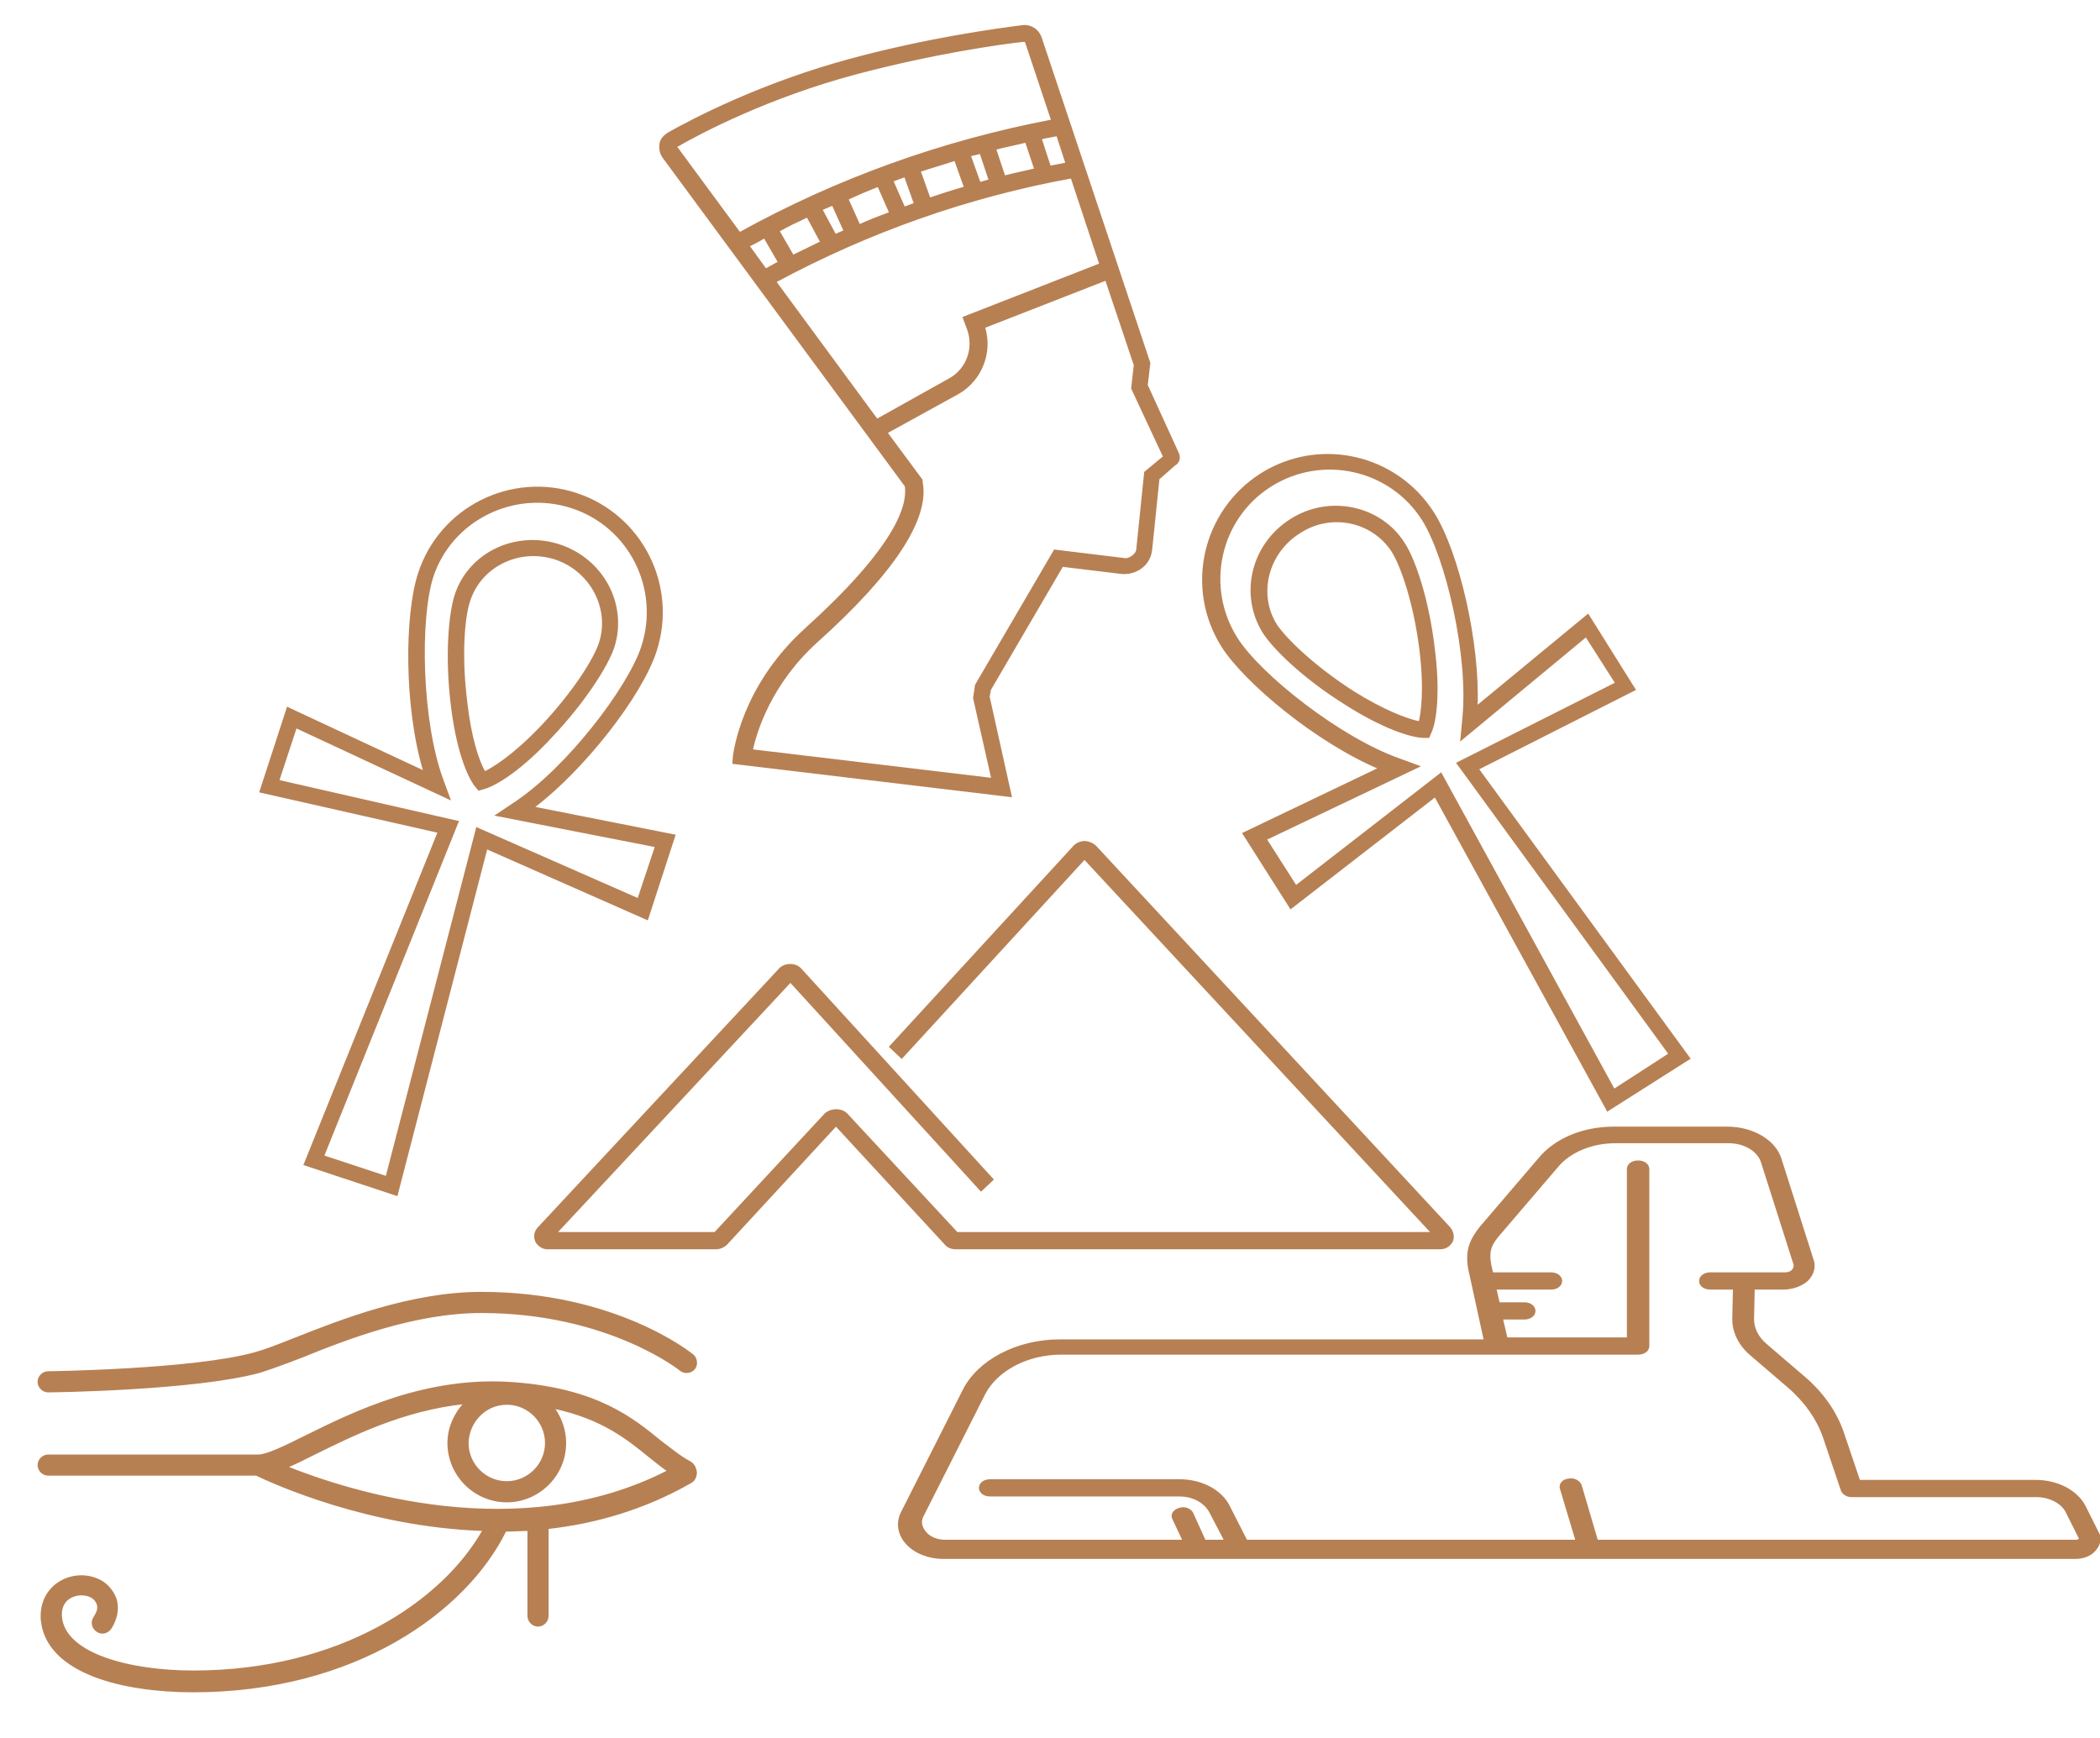 <?xml version="1.0" encoding="utf-8"?>
<!-- Generator: Adobe Illustrator 27.8.1, SVG Export Plug-In . SVG Version: 6.00 Build 0)  -->
<svg version="1.1" id="Layer_1" xmlns="http://www.w3.org/2000/svg" xmlns:xlink="http://www.w3.org/1999/xlink" x="0px" y="0px"
	 viewBox="0 0 322.8 267.2" style="enable-background:new 0 0 322.8 267.2;" xml:space="preserve">
<style type="text/css">
	.st0{fill:#B78053;stroke:#B78053;stroke-width:0.25;stroke-miterlimit:10;}
</style>
<g>
	<g>
		<path class="st0" d="M106,224.7c-1.5-0.8-2.8-1.9-4.4-3.1c-4.3-3.5-9.7-8-22.4-9c-13.6-1.1-24.8,4.5-32.3,8.2
			c-3.2,1.6-5.9,2.9-7.2,2.9c0,0,0,0,0,0H7.4c-0.8,0-1.5,0.7-1.5,1.5c0,0.8,0.7,1.5,1.5,1.5h32c2.5,1.2,17.1,7.9,34.9,8.5
			c-6.2,11-22,21.7-44.6,21.7c-9.7,0-19.7-2.6-20.3-8.3c-0.1-1.2,0.2-2.1,1-2.8c0.9-0.7,2.2-0.9,3.3-0.5c0.6,0.2,1.1,0.7,1.3,1.3
			c0.2,0.6,0,1.2-0.5,2c-0.5,0.7-0.3,1.6,0.4,2.1c0.7,0.5,1.6,0.3,2.1-0.4c1.2-1.9,1.1-3.5,0.8-4.5c-0.5-1.4-1.6-2.6-3-3.1
			c-2-0.8-4.4-0.5-6.2,0.9c-1.6,1.3-2.4,3.2-2.2,5.5c0.9,8.1,12.6,10.9,23.3,10.9c24.8,0,41.9-12.3,48-24.7c1.2,0,2.3-0.1,3.5-0.1
			v13.2c0,0.8,0.7,1.5,1.5,1.5c0.8,0,1.5-0.7,1.5-1.5v-13.5c7.2-0.8,14.7-2.9,21.9-7c0.6-0.3,0.9-0.9,0.9-1.6
			C106.9,225.6,106.6,225,106,224.7z M77.9,215.8c3.3,0,6,2.7,6,6c0,3.3-2.7,6-6,6c-3.3,0-6-2.7-6-6C72,218.5,74.6,215.8,77.9,215.8
			z M44.1,225.5c1.2-0.5,2.6-1.2,4.2-2c5.7-2.8,13.6-6.8,23.1-7.8c-1.5,1.6-2.5,3.8-2.5,6.1c0,4.9,4,9,9,9c4.9,0,9-4,9-9
			c0-2-0.7-3.9-1.8-5.4c7.5,1.6,11.4,4.8,14.6,7.4c1,0.8,2,1.6,3,2.3C79.9,237.8,53.6,229.3,44.1,225.5z"/>
		<path class="st0" d="M7.4,213.9L7.4,213.9c0.9,0,22.6-0.3,32.5-3c1.6-0.5,3.8-1.3,6.4-2.3c6.9-2.8,17.4-6.9,27.7-6.9
			c19.4,0,30.5,8.8,30.6,8.9c0.6,0.5,1.6,0.4,2.1-0.2c0.5-0.6,0.4-1.6-0.2-2.1c-0.5-0.4-12-9.6-32.5-9.6c-10.9,0-21.7,4.3-28.8,7.1
			c-2.5,1-4.6,1.8-6.1,2.2c-9.4,2.6-31.4,2.9-31.7,2.9c-0.8,0-1.5,0.7-1.5,1.5C5.9,213.2,6.6,213.9,7.4,213.9z"/>
	</g>
	<path class="st0" d="M221.4,191.9h-74.5c-0.6,0-1.2-0.2-1.6-0.7l-16.8-18.2l-16.8,18.2c-0.4,0.4-1,0.7-1.6,0.7H84.1
		c-0.7,0-1.4-0.5-1.7-1.1c-0.3-0.7-0.2-1.5,0.4-2.1l37-39.7c0.4-0.5,1.1-0.7,1.7-0.7c0,0,0,0,0,0c0.7,0,1.3,0.3,1.7,0.8l29.4,32.2
		l-1.8,1.7l-29.3-32.1l-36,38.6h24.4l16.9-18.2c0.9-0.9,2.6-0.9,3.4,0l16.9,18.2h73l-53.4-57.5l-28.1,30.6l-1.8-1.7l28.2-30.7
		c0.4-0.5,1.1-0.8,1.7-0.8l0,0c0.6,0,1.3,0.3,1.7,0.7l54.4,58.6c0.5,0.6,0.7,1.4,0.4,2.1C222.8,191.5,222.2,191.9,221.4,191.9z"/>
	<path class="st0" d="M181.1,69.7l-4.8-10.5l0.4-3.4L160,5.8c-0.4-1.2-1.6-2-2.9-1.8c-3.9,0.5-14.3,1.9-26.2,5.1
		c-13.8,3.7-24.3,9.2-28.2,11.4c-0.6,0.4-1.1,0.9-1.2,1.6c-0.1,0.7,0,1.4,0.4,2l37.3,50.6c0.5,3.3-1.9,9.8-15.4,22
		c-9.8,8.9-10.9,19-11,19.4l-0.1,1.2l42.7,5.1l-3.4-15.3l0.2-1.1l11.1-19l9.1,1.1c1.1,0.1,2.2-0.2,3.1-0.9c0.9-0.7,1.4-1.7,1.5-2.9
		l1.1-10.7l2.4-2.1C181.2,71.1,181.4,70.4,181.1,69.7z M148.7,50.4c1.2,3,0,6.4-2.8,7.9l-11.1,6.2l-15.6-21.2
		c14.3-7.7,29.6-13.1,45.5-16l4.4,13.3l-21,8.2L148.7,50.4z M161.4,25.6l-1.4-4.3c0.8-0.2,1.6-0.3,2.5-0.5l1.4,4.3
		C163.1,25.3,162.3,25.4,161.4,25.6z M157.7,21.8l1.4,4.2c-1.6,0.4-3.2,0.7-4.7,1.1l-1.4-4.2C154.5,22.5,156.1,22.2,157.7,21.8z
		 M150.7,23.5l1.4,4.2c-0.5,0.1-1,0.3-1.5,0.4l-1.5-4.2C149.6,23.8,150.1,23.7,150.7,23.5z M146.8,24.6l1.5,4.2
		c-1.8,0.5-3.6,1.1-5.4,1.7l-1.5-4.2C143.2,25.7,145,25.2,146.8,24.6z M139.1,27.1l1.5,4.2c-0.5,0.2-1.1,0.4-1.6,0.6l-1.8-4.1
		C137.8,27.6,138.5,27.3,139.1,27.1z M135,28.6l1.8,4.1c-1.6,0.6-3.2,1.2-4.7,1.9l-1.8-4C131.8,29.9,133.4,29.2,135,28.6z M128,31.5
		l1.8,4c-0.5,0.2-1,0.4-1.4,0.6l-2.1-3.9C126.8,32,127.4,31.7,128,31.5z M124.1,33.3l2.1,3.9c-1.4,0.7-2.9,1.4-4.3,2.1l-2.2-3.8
		C121.1,34.7,122.6,34,124.1,33.3z M117.5,36.5l2.2,3.8c-0.7,0.4-1.3,0.7-2,1.1l-2.6-3.6C115.9,37.4,116.7,37,117.5,36.5z M103,23.3
		l1-0.8c3.8-2.2,14.1-7.6,27.6-11.2c11.7-3.1,22-4.6,25.8-5c0.1,0,0.3,0.1,0.3,0.2l4,12c-16.8,3.2-33,9-48,17.3l-9.8-13.3L103,23.3z
		 M176,72.6l-1.2,11.7c0,0.5-0.3,0.9-0.7,1.2c-0.4,0.3-0.9,0.5-1.3,0.4l-10.7-1.3L150,105.3l-0.3,2l2.8,12.4l-36.9-4.4
		c0.6-2.8,2.8-10.2,10-16.7c11.8-10.6,17.2-18.9,16.1-24.5l0-0.3l-5.4-7.3l10.9-6c3.6-2,5.3-6.3,4.1-10.2l18.7-7.3l4.4,13.1
		l-0.4,3.6l4.9,10.5L176,72.6z"/>
	<path class="st0" d="M322.5,235.6l-2-4c-1.2-2.4-4.2-4-7.6-4h-27.1l-2.5-7.4c-1.1-3.2-3.2-6.2-6.2-8.7l-5.6-4.8
		c-1.3-1.1-2-2.5-2-3.9l0.1-4.7h4.5c1.4,0,2.8-0.5,3.7-1.3c0.9-0.9,1.2-2,0.9-3l-5-15.7c-0.9-2.8-4.3-4.8-8.2-4.8h-17.4
		c-4.8,0-9.1,1.8-11.6,4.9l-8.9,10.4c-1.5,1.9-2.3,3.5-1.8,6.4l2.4,11h-65.3c-6.5,0-12.5,3.1-14.8,7.7l-9.5,18.8
		c-0.8,1.6-0.5,3.4,0.8,4.8c1.3,1.4,3.4,2.2,5.6,2.2h38.8l0,0l0,0h6.6l0,0l0,0h53.7l0,0l0,0h74.9c1.2,0,2.3-0.4,3-1.2
		C322.8,237.4,323,236.4,322.5,235.6z M319.5,236.7c0,0.1-0.2,0.1-0.4,0.1h-73.6l-2.5-8.5c-0.2-0.6-1.1-1.1-1.9-0.9
		c-0.9,0.1-1.4,0.8-1.2,1.4l2.4,8h-50.7l-2.7-5.3c-1.2-2.4-4.2-4-7.6-4h-29.1c-0.9,0-1.6,0.5-1.6,1.2c0,0.7,0.7,1.2,1.6,1.2h29.1
		c2.1,0,3.9,1,4.7,2.5l2.3,4.4h-3.1l-1.9-4.2c-0.3-0.6-1.2-1-2-0.7c-0.8,0.2-1.3,0.9-1,1.5l1.6,3.4h-36.6c-1.2,0-2.3-0.4-3-1.2
		c-0.7-0.8-0.9-1.7-0.5-2.5l9.5-18.8c1.9-3.7,6.6-6.2,11.8-6.2h88.7c0.9,0,1.6-0.5,1.6-1.2v-27.2c0-0.7-0.7-1.2-1.6-1.2
		c-0.9,0-1.6,0.5-1.6,1.2v26h-18.6l-0.7-3h3.4c0.9,0,1.6-0.5,1.6-1.2c0-0.7-0.7-1.2-1.6-1.2h-3.9l-0.5-2.2h8.5
		c0.9,0,1.6-0.5,1.6-1.2c0-0.7-0.7-1.2-1.6-1.2h-9l-0.3-1.3c-0.4-2.2,0.1-3.2,1.4-4.7l8.9-10.4c1.9-2.3,5.3-3.7,8.9-3.7h17.4
		c2.4,0,4.5,1.2,5.1,3l5,15.7c0.1,0.3,0,0.7-0.3,1c-0.3,0.3-0.7,0.4-1.2,0.4H269h-0.9h-5.2c-0.9,0-1.6,0.5-1.6,1.2
		c0,0.7,0.7,1.2,1.6,1.2h3.6l-0.1,4.7c0,2,1,4,2.8,5.5l5.6,4.8c2.6,2.2,4.5,4.9,5.5,7.7l2.8,8.3c0.2,0.5,0.8,0.9,1.5,0.9H313
		c2.1,0,4,1,4.7,2.5l2,4C319.6,236.6,319.6,236.7,319.5,236.7z"/>
	<g>
		<path class="st0" d="M84.8,113.2c5.2-5.5,8.6-11,9.5-13.7C96.4,93,92.7,86,86,83.8S72.1,85,70,91.5c-0.9,2.8-1.5,9.2-0.6,16.7
			c0.8,6.9,2.5,11.1,3.7,12.6l0.5,0.6l0.7-0.2C76.2,120.7,80.1,118.3,84.8,113.2z M92.2,98.8c-0.8,2.5-4,7.6-9,12.9
			c-4.5,4.7-7.5,6.4-8.7,7c-1-1.7-2.2-5.4-2.8-10.8c-0.9-7.2-0.4-13.2,0.5-15.7c1.8-5.3,7.7-8.1,13.2-6.3
			C90.8,87.7,93.9,93.5,92.2,98.8z M103.7,128.4L82,124.1c7.7-5.8,16.6-17.2,18.8-24c3.3-10.1-2.2-20.9-12.2-24.2S67.7,78,64.4,88.1
			c-2.1,6.3-2.2,20.6,0.8,30.5l-21-9.8L40,121.7l27.4,6.2l-20.6,51.1l14.2,4.7l13.8-53.3l24.7,10.9L103.7,128.4z M49.7,177.7
			l20.6-51.2l0.1-0.2l-27.6-6.3l2.7-8.2l23.6,11l-1.1-3c-3.3-9-3.6-24.7-1.5-31.2C69.4,79.9,79,75.1,87.9,78
			c8.9,2.9,13.7,12.5,10.8,21.4c-2.1,6.4-11.6,18.8-19.7,24.1l-2.7,1.8l24.5,4.8l-2.7,8.1l-24.8-10.9l-13.9,53.6L49.7,177.7z"/>
	</g>
	<g>
		<path class="st0" d="M220.4,99.5c-0.9-7.5-3-13.6-4.6-16c-3.6-5.7-11.5-7.4-17.4-3.6c-6,3.8-7.8,11.5-4.2,17.3
			c1.6,2.5,6.2,7,12.6,11c5.8,3.7,10.2,5.1,12.1,5.1h0.7l0.3-0.7C220.7,110.9,221.3,106.4,220.4,99.5z M214,84.7
			c1.4,2.2,3.4,7.9,4.3,15.1c0.8,6.5,0.2,9.9-0.1,11.2c-2-0.4-5.6-1.8-10.1-4.6c-6.1-3.9-10.4-8.1-11.9-10.3
			c-3-4.7-1.4-11.1,3.5-14.2C204.5,78.7,210.9,80,214,84.7z M244.1,94.5l-17.1,14.1c0.4-9.6-2.8-23.7-6.7-29.8
			c-5.7-8.9-17.5-11.6-26.5-5.9c-8.9,5.7-11.6,17.5-5.9,26.5c3.6,5.6,14.6,14.7,24.1,18.7l-20.9,10l7.3,11.5l22.2-17.2l26.5,48.3
			l12.6-8l-32.5-44.5l24.1-12.2L244.1,94.5z M248.1,167.5l-26.5-48.4l-0.1-0.2l-22.3,17.3l-4.6-7.2l23.5-11.2l-3-1.1
			c-9.1-3.2-21.4-12.9-25-18.6c-5-7.9-2.7-18.4,5.2-23.4s18.4-2.7,23.4,5.2c3.6,5.7,7.2,20.9,6.2,30.6l-0.3,3.2l19.2-15.9l4.6,7.2
			L224,117.3l32.6,44.7L248.1,167.5z"/>
	</g>
</g>
</svg>
